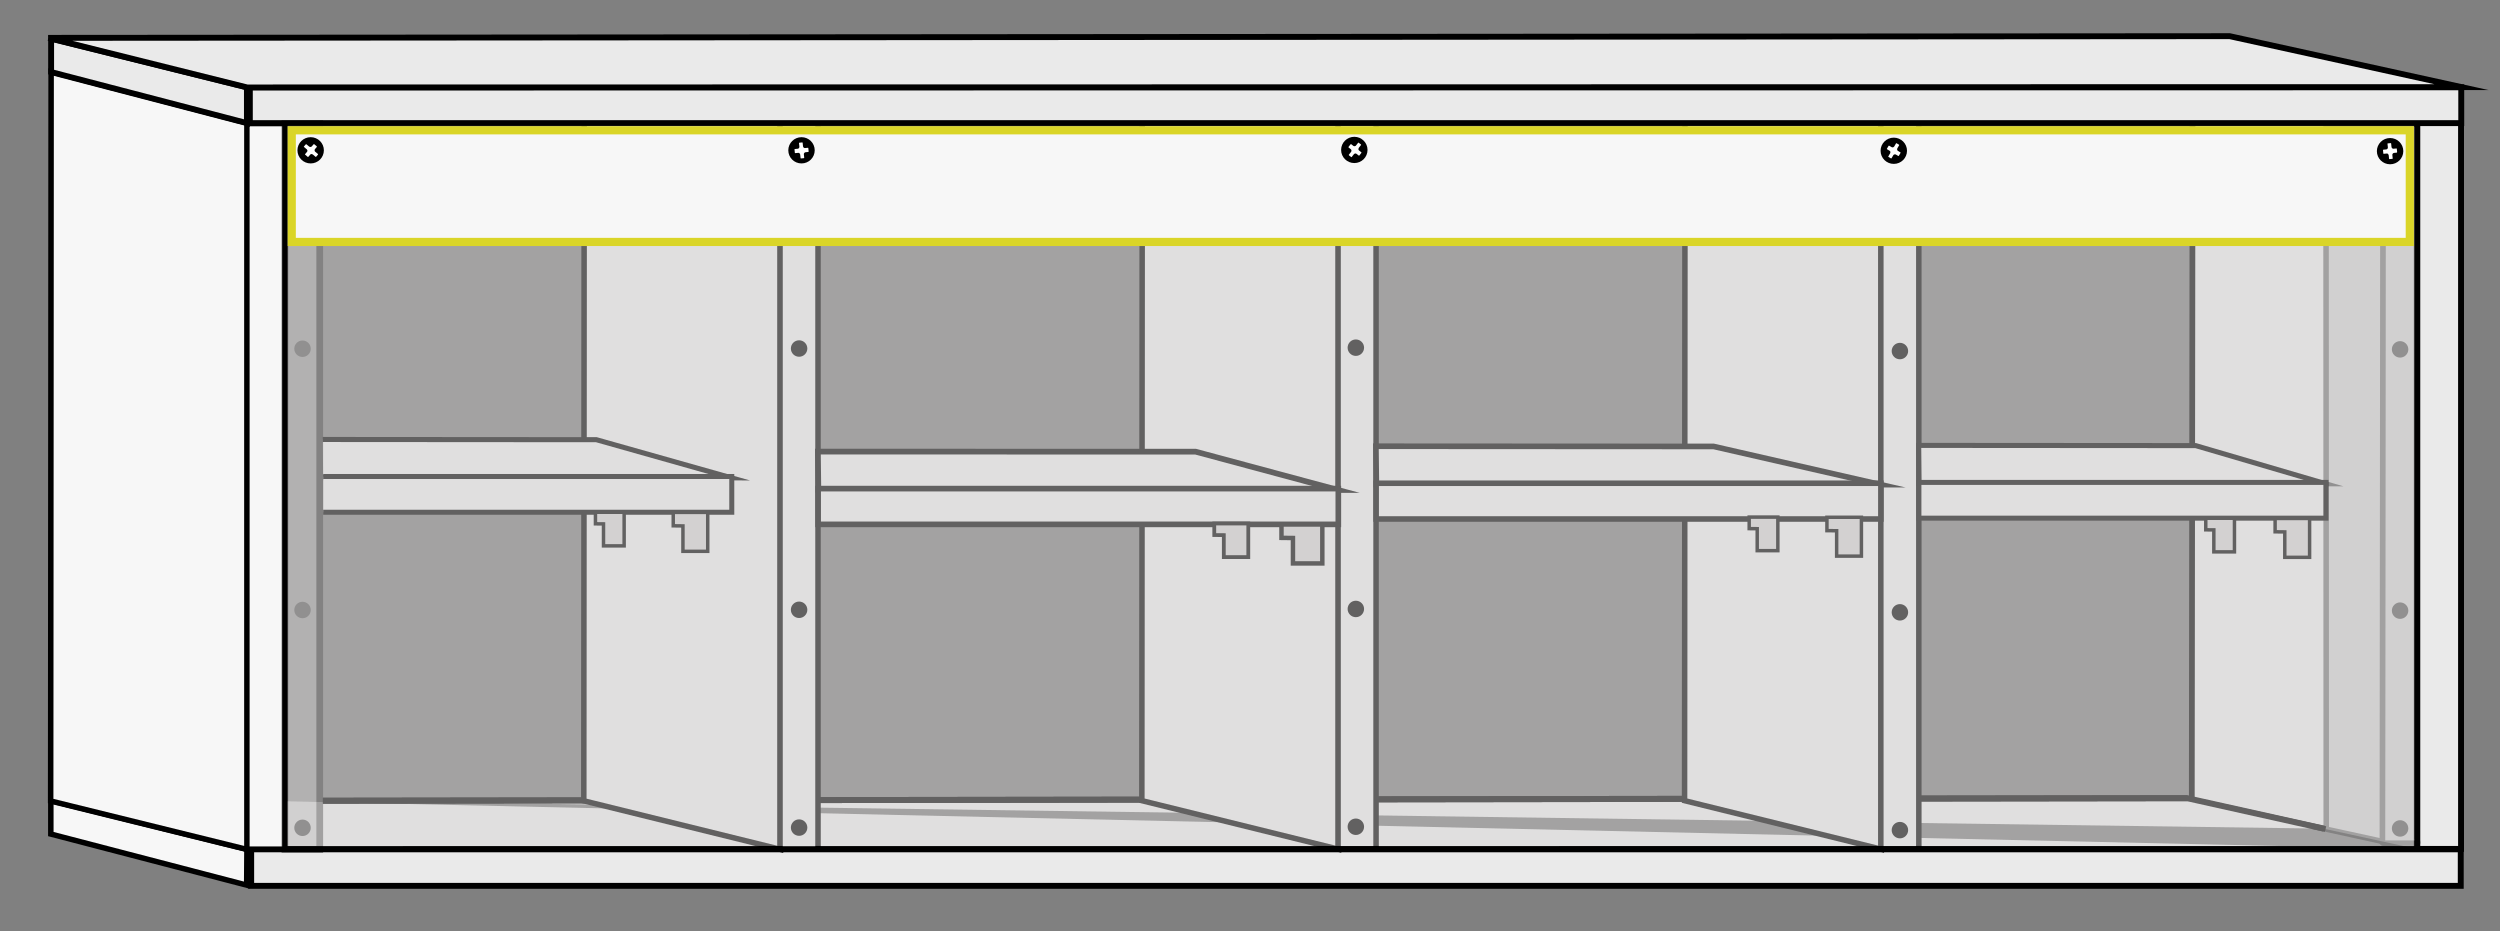 <?xml version="1.0" encoding="utf-8"?>
<!-- Generator: Adobe Illustrator 26.5.0, SVG Export Plug-In . SVG Version: 6.00 Build 0)  -->
<svg version="1.1" xmlns="http://www.w3.org/2000/svg" xmlns:xlink="http://www.w3.org/1999/xlink" x="0px" y="0px"
	 viewBox="0 0 5922.9 2206.1" style="enable-background:new 0 0 5922.9 2206.1;" xml:space="preserve">
<rect x="0" y="0" width="5922.9" height="2206.1" fill="#808080" stroke="none"/>
<style type="text/css">
	.st0{fill:#F7F7F7;stroke:#000000;stroke-width:13.633;stroke-miterlimit:10;}
	.st1{fill:#EAEAEA;stroke:#000000;stroke-width:13.994;stroke-miterlimit:10;}
	.st2{fill:#F7F7F7;stroke:#000000;stroke-width:14.242;stroke-miterlimit:10;}
	.st3{fill:#F7F7F7;stroke:#000000;stroke-width:13.033;stroke-miterlimit:10;}
	.st4{fill:#F7F7F7;stroke:#000000;stroke-width:13.063;stroke-miterlimit:10;}
	.st5{fill:#F7F7F7;stroke:#000000;stroke-width:13.016;stroke-miterlimit:10;}
	.st6{fill:#F7F7F7;stroke:#000000;stroke-width:12.034;stroke-miterlimit:10;}
	.st7{fill:#F7F7F7;stroke:#000000;stroke-width:11.864;stroke-miterlimit:10;}
	.st8{fill:#F7F7F7;stroke:#000000;stroke-width:13.371;stroke-miterlimit:10;}
	.st9{fill:#F7F7F7;stroke:#000000;stroke-width:13.186;stroke-miterlimit:10;}
	.st10{fill:#F7F7F7;stroke:#000000;stroke-width:12.009;stroke-miterlimit:10;}
	.st11{fill:#F7F7F7;stroke:#000000;stroke-width:11.843;stroke-miterlimit:10;}
	.st12{fill:#F7F7F7;stroke:#000000;stroke-width:13.574;stroke-miterlimit:10;}
	.st13{fill:#F7F7F7;stroke:#000000;stroke-width:13.386;stroke-miterlimit:10;}
	.st14{fill:#F7F7F7;stroke:#000000;stroke-width:12.702;stroke-miterlimit:10;}
	.st15{fill:#DDDBDB;stroke:#000000;stroke-width:8.243;stroke-miterlimit:10;}
	.st16{fill:#DDDBDB;stroke:#000000;stroke-width:8.976;stroke-miterlimit:10;}
	.st17{fill:#DDDBDB;stroke:#000000;stroke-width:10.589;stroke-miterlimit:10;}
	.st18{opacity:0.49;}
	.st19{fill:#BCBCBC;stroke:#000000;stroke-width:16;stroke-miterlimit:10;}
	.st20{fill:#BCBCBC;stroke:#000000;stroke-width:13.063;stroke-miterlimit:10;}
	.st21{fill:#BCBCBC;stroke:#000000;stroke-width:13.079;stroke-miterlimit:10;}
	.st22{opacity:0.49;fill:#C9C7C7;}
	.st23{fill:#F7F7F7;stroke:#DAD528;stroke-width:19.371;stroke-miterlimit:10;}
	.st24{fill:#FFFFFF;}
</style>
<g id="CLOSET">
	<g id="LATERAL-DERECHA">
		<path class="st0" d="M5636.6,1994.6"/>
		<polyline class="st0" points="5509.7,1964.2 5192.7,1894.9 5194.6,187.2 5725.4,290.4 5725.4,2011.2 		"/>
		<rect x="5727" y="291.2" class="st1" width="103.6" height="1720"/>
	</g>
	<g id="BASE">
		<polyline class="st2" points="5726.9,2011.7 590.8,2012 590.8,1902.9 672.4,1898.2 		"/>
		<polyline class="st2" points="765,1897.1 5181.8,1891 5505.7,1963.2 		"/>
		<line class="st2" x1="5182.4" y1="1891" x2="765" y2="1897.1"/>
		<rect x="595.1" y="2012.2" class="st1" width="5234.8" height="86.5"/>
		<polyline class="st3" points="584.4,2012 120.4,1897 120.4,1976 584.4,2097 585,2011.7 		"/>
	</g>
	<g id="DIVISIONES-VERTICALES">
		<g id="DIVISION-VERTICAL-DERECHA">
			<polygon class="st4" points="4457.1,2011.9 3991,1896.9 3992.1,169.4 4457.1,290.9 			"/>
			<rect x="4456" y="205.9" class="st5" width="90" height="1805"/>
		</g>
		<g id="DIVISION-CENTRAL">
			<polygon class="st4" points="3171.2,2011.9 2705.2,1896.9 2706.2,169.4 3171.2,290.9 			"/>
			<rect x="3170.1" y="205.9" class="st5" width="90" height="1805"/>
		</g>
		<g id="DIVISION-VERTICAL-IZQUIERDA_00000085229740836627909760000005526871516412138418_">
			<polygon class="st4" points="1849.1,2012.3 1383.1,1897.3 1384.1,169.8 1849.1,291.3 			"/>
			<rect x="1848" y="206.3" class="st5" width="90" height="1805"/>
		</g>
	</g>
	<g id="DIVISIONES-HORIZONTALES">
		<g id="DIVISION-HORIZONTAL-EXTREMA-IZQUIERDA">
			<polyline class="st6" points="765.6,1131.7 1733.3,1132.2 1412.9,1041.7 764.7,1041.2 			"/>
			<polyline class="st7" points="765.7,1128.9 1733.7,1128.9 1733.7,1213.6 765.7,1213.6 			"/>
		</g>
		<g id="DIVISION-HORIZONTAL-INTERNA-DERECHA">
			<polygon class="st8" points="3260.8,1147.7 4455.5,1148.2 4059.9,1057.7 3259.7,1057.2 			"/>
			<rect x="3260.3" y="1144.9" class="st9" width="1195.8" height="84.7"/>
		</g>
		<g id="DIVISION-HORIZONTAL-EXTREMA-DERECHA">
			<polygon class="st10" points="4546.6,1145.7 5510.3,1146.2 5201.9,1055.7 4545.7,1055.2 			"/>
			<rect x="4546.2" y="1142.9" class="st11" width="964.6" height="84.7"/>
		</g>
		<g id="DIVISION-HORIZONTAL-INTERNA-IZQUIERDA_00000054254641889117512190000003647137643466809518_">
			<polygon class="st12" points="1938.8,1160.4 3170.1,1160.9 2832.6,1070.1 1937.7,1069.9 			"/>
			<rect x="1938.3" y="1157.6" class="st13" width="1232.4" height="84.7"/>
		</g>
	</g>
	<g id="LATERAL-IZQUIERDA">
		<polygon class="st4" points="586.1,2012.7 120,1897.7 121.1,170.2 586.1,291.7 		"/>
		<rect x="585" y="292.7" class="st14" width="90" height="1719"/>
	</g>
	<g id="TECHO">
		<polygon class="st1" points="585,291.7 121.1,170.7 121.1,91.7 585,206.7 		"/>
		<rect x="591.9" y="206.7" class="st1" width="5239.2" height="85"/>
		<polyline class="st1" points="114.7,89.7 585.6,207.2 5831.7,206.4 5282.5,85.7 114.7,89.7 5283.1,85.7 		"/>
	</g>
	<g id="SOPORTES-COOK">
		<g>
			<polygon class="st15" points="4328.3,1257.2 4351.3,1257.4 4351.3,1286.8 4351.3,1317.6 4410,1317.6 4410,1284.6 4410,1225.5 
				4328.3,1225.5 			"/>
			<polygon class="st15" points="5225.8,1255.2 5244.9,1255.4 5244.9,1280.7 5244.9,1307.4 5293.8,1307.4 5293.8,1278.8 
				5293.8,1227.8 5225.8,1227.8 			"/>
			<polygon class="st15" points="5390.1,1228.3 5390.1,1259.9 5413,1260.2 5413,1289.5 5413,1320.4 5471.8,1320.4 5471.8,1287.3 
				5471.8,1228.3 			"/>
			<polygon class="st15" points="1410.7,1241 1429.8,1241.2 1429.8,1266.5 1429.8,1293.2 1478.7,1293.2 1478.7,1264.6 
				1478.7,1213.6 1410.7,1213.6 			"/>
			<polygon class="st15" points="1595,1245.7 1618,1246 1618,1275.3 1618,1306.2 1676.7,1306.2 1676.7,1273.1 1676.7,1214 
				1595,1214 			"/>
			<polygon class="st15" points="4144.1,1252.4 4163.1,1252.6 4163.1,1278 4163.1,1304.6 4212,1304.6 4212,1276.1 4212,1225.1 
				4144.1,1225.1 			"/>
			<polygon class="st16" points="2899.4,1293.2 2899.4,1319.8 2957.4,1319.8 2957.4,1291.3 2957.4,1240.3 2876.8,1240.3 
				2876.8,1267.6 2899.4,1267.8 			"/>
			<polygon class="st17" points="3063.2,1304 3063.2,1334.8 3132.8,1334.8 3132.8,1301.7 3132.8,1242.7 3036,1242.7 3036,1274.3 
				3063.2,1274.6 			"/>
		</g>
	</g>
</g>
<g id="PUNTILLAS">
	<circle cx="1893.2" cy="331.7" r="19.5"/>
	<circle cx="1893.2" cy="825.7" r="19.5"/>
	<circle cx="1893.2" cy="1444.7" r="19.5"/>
	<circle cx="1893.2" cy="1960.7" r="19.5"/>
	<circle cx="3212.2" cy="329.7" r="19.5"/>
	<circle cx="3212.2" cy="823.7" r="19.5"/>
	<circle cx="3212.2" cy="1442.7" r="19.5"/>
	<circle cx="3212.2" cy="1958.7" r="19.5"/>
	<circle cx="4501.2" cy="337.7" r="19.5"/>
	<circle cx="4501.2" cy="831.7" r="19.5"/>
	<circle cx="4501.2" cy="1450.7" r="19.5"/>
	<circle cx="4501.2" cy="1966.7" r="19.5"/>
	<circle cx="5686.2" cy="333.7" r="19.5"/>
	<circle cx="5686.2" cy="827.7" r="19.5"/>
	<circle cx="5686.2" cy="1446.7" r="19.5"/>
	<circle cx="5686.2" cy="1962.7" r="19.5"/>
	<circle cx="716.7" cy="1445.2" r="19.5"/>
	<circle cx="716.7" cy="1961.2" r="19.5"/>
	<circle cx="716.7" cy="332.2" r="19.5"/>
	<circle cx="716.7" cy="826.2" r="19.5"/>
</g>
<g id="TABLITAS-TRASERAS">
	<g id="TABLITA-TRASERA-IZQUIERDA" class="st18">
		<rect x="675.1" y="293" class="st19" width="82.4" height="1719.3"/>
	</g>
	<g id="TABLITA-TRASERA-DERECHA" class="st18">
		<path class="st20" d="M5644.3,294.2v1l0.7,0l-0.8,1702.4v2v-3c0,1.5,6.5,1,8,1h75c1.5,0-1-8.5-1-10l0.5-1690.7
			c0-1.5-1.2-2.7-2.7-2.7H5644.3z"/>
		<path class="st21" d="M5510.7,297.4l0.5,1656.9c0,1.2-0.2,10,1,10.3l130,28.4c1.7,0.5,1.5,0.8,2-2.4l1.5-1692.8
			c0-1.5-1.2-2.7-2.7-2.7l-129.6-0.5C5511.9,294.7,5510.7,295.9,5510.7,297.4z"/>
	</g>
</g>
<g id="TRIPLEX_00000062169277959621118470000012963048032068378272_">
	<rect id="TRIPLEX" x="681.7" y="298.2" class="st22" width="5038" height="1706"/>
</g>
<g id="SOPORTE-MUEBLE">
	<rect id="COLGADOR-1" x="691.2" y="308.7" class="st23" width="5018" height="264.5"/>
	<g id="TORNILLOS-COLGADOR">
		<ellipse cx="5662.5" cy="358.1" rx="31.3" ry="31.1"/>
		<ellipse cx="4486.7" cy="357.2" rx="31.3" ry="31.1"/>
		<ellipse cx="3208.6" cy="355.2" rx="31.3" ry="31.1"/>
		<ellipse cx="1898.9" cy="356.1" rx="31.3" ry="31.1"/>
		<ellipse cx="736" cy="356.1" rx="31.3" ry="31.1"/>
		<path class="st24" d="M3217.6,338.3l-5.4,6.9c0,0-3.1,2.8-6.4,0l-4.7-3.7c0,0-0.7-0.5-1.5,0.5c-0.8,1-4.8,6.1-4.8,6.1
			s-0.3,0.4,0,1.1c0.5,0.4,5.9,4.7,5.9,4.7s2.3,2.5,0.4,5.7c-2.1,2.8-5.4,6.9-5.4,6.9s-0.5,0.9,0.1,1.4c0.6,0.4,5.4,4.3,5.4,4.3
			s0.4,0.4,1.1-0.1c0.5-0.7,2.7-3.5,2.7-3.5l2.8-3.5c0,0,2.7-2.7,5.5-1c2.7,1.9,6.1,4.7,6.1,4.7s0.5,0.2,1-0.3
			c0.5-0.6,3.6-4.6,3.6-4.6l1.4-1.8c0,0,0.4-0.7,0-1.1c-0.4-0.4-6.1-5-6.1-5s-2.2-1.8-0.1-5.7c2.5-3.3,5.2-6.7,5.2-6.7
			s0.5-0.5,0-1.2c-0.7-0.6-5.5-4.3-5.7-4.5C3218.2,337.6,3217.6,338.3,3217.6,338.3z"/>
		<path class="st24" d="M753.1,364.7l-6.7-5.6c0,0-2.7-3.1,0.3-6.4l4-4.6c0,0,0.5-0.7-0.4-1.5c-0.9-0.8-5.9-5-5.9-5
			s-0.4-0.3-1.1-0.1c-0.5,0.5-5,5.7-5,5.7s-2.6,2.2-5.7,0.2c-2.7-2.2-6.7-5.6-6.7-5.6s-0.9-0.5-1.4,0.1s-4.5,5.2-4.5,5.2
			s-0.4,0.4,0.1,1.1c0.6,0.6,3.4,2.8,3.4,2.8l3.5,2.9c0,0,2.6,2.8,0.7,5.5c-2,2.6-5,5.9-5,5.9s-0.2,0.5,0.2,1.1
			c0.6,0.5,4.5,3.8,4.5,3.8l1.7,1.5c0,0,0.7,0.5,1.1,0.1c0.4-0.4,5.2-5.9,5.2-5.9s1.9-2.2,5.7,0.1c3.2,2.6,6.5,5.5,6.5,5.5
			s0.5,0.6,1.2,0.1c0.7-0.6,4.6-5.3,4.7-5.5C753.8,365.3,753.1,364.7,753.1,364.7z"/>
		<path class="st24" d="M1905.3,373.7l-0.9-8.7c0,0,0.3-4.1,4.6-4.4l6-0.6c0,0,0.9-0.2,0.8-1.4c-0.1-1.2-0.8-7.7-0.8-7.7
			s-0.1-0.5-0.7-0.8c-0.7,0.1-7.6,0.7-7.6,0.7s-3.4-0.2-4.2-3.8c-0.4-3.5-0.9-8.7-0.9-8.7s-0.3-1-1.1-0.9c-0.8,0.1-6.9,0.7-6.9,0.7
			s-0.5,0-0.7,0.8c0.1,0.9,0.5,4.4,0.5,4.4l0.5,4.5c0,0-0.1,3.8-3.3,4.5c-3.3,0.5-7.7,0.8-7.7,0.8s-0.5,0.2-0.6,0.9
			c0.1,0.8,0.6,5.8,0.6,5.8l0.2,2.2c0,0,0.2,0.8,0.7,0.8c0.6,0,7.9-0.7,7.9-0.7s2.9-0.3,4.1,4c0.5,4.1,0.9,8.4,0.9,8.4
			s0,0.7,0.8,0.9c0.9,0,7-0.7,7.2-0.7C1905.4,374.6,1905.3,373.7,1905.3,373.7z"/>
		<path class="st24" d="M4481.4,374.8l4.4-7.5c0,0,2.7-3.1,6.4-0.8l5.2,3.1c0,0,0.8,0.4,1.4-0.7c0.6-1.1,3.9-6.7,3.9-6.7
			s0.3-0.4-0.1-1.1c-0.6-0.4-6.5-3.9-6.5-3.9s-2.6-2.2-1.1-5.6c1.7-3,4.4-7.5,4.4-7.5s0.4-1-0.3-1.3s-5.9-3.5-5.9-3.5
			s-0.4-0.3-1.1,0.2c-0.4,0.7-2.2,3.8-2.2,3.8l-2.3,3.9c0,0-2.3,3-5.4,1.7c-2.9-1.5-6.7-3.9-6.7-3.9s-0.5-0.1-1,0.4
			c-0.4,0.6-3,5-3,5l-1.1,1.9c0,0-0.4,0.7,0.1,1.1c0.5,0.3,6.8,4.1,6.8,4.1s2.5,1.5,0.8,5.6c-2,3.6-4.3,7.3-4.3,7.3
			s-0.5,0.6,0.1,1.2c0.8,0.5,6.1,3.6,6.2,3.7C4481,375.6,4481.4,374.8,4481.4,374.8z"/>
		<path class="st24" d="M5668.7,375.3l-0.9-8.7c0,0,0.3-4.1,4.6-4.4l6-0.6c0,0,0.9-0.2,0.8-1.4c-0.1-1.2-0.8-7.7-0.8-7.7
			s-0.1-0.5-0.7-0.8c-0.7,0.1-7.6,0.7-7.6,0.7s-3.4-0.2-4.2-3.8c-0.4-3.5-0.9-8.7-0.9-8.7s-0.3-1-1.1-0.9c-0.8,0.1-6.9,0.7-6.9,0.7
			s-0.5,0-0.7,0.8c0.1,0.9,0.5,4.4,0.5,4.4l0.5,4.5c0,0-0.1,3.8-3.3,4.5c-3.3,0.5-7.7,0.8-7.7,0.8s-0.5,0.2-0.6,0.9
			c0.1,0.8,0.6,5.8,0.6,5.8l0.2,2.2c0,0,0.2,0.8,0.7,0.8c0.6,0,7.9-0.7,7.9-0.7s2.9-0.3,4.1,4c0.5,4.1,0.9,8.4,0.9,8.4
			s0,0.7,0.8,0.9c0.9,0,7-0.7,7.2-0.7C5668.8,376.2,5668.7,375.3,5668.7,375.3z"/>
	</g>
</g>
</svg>
